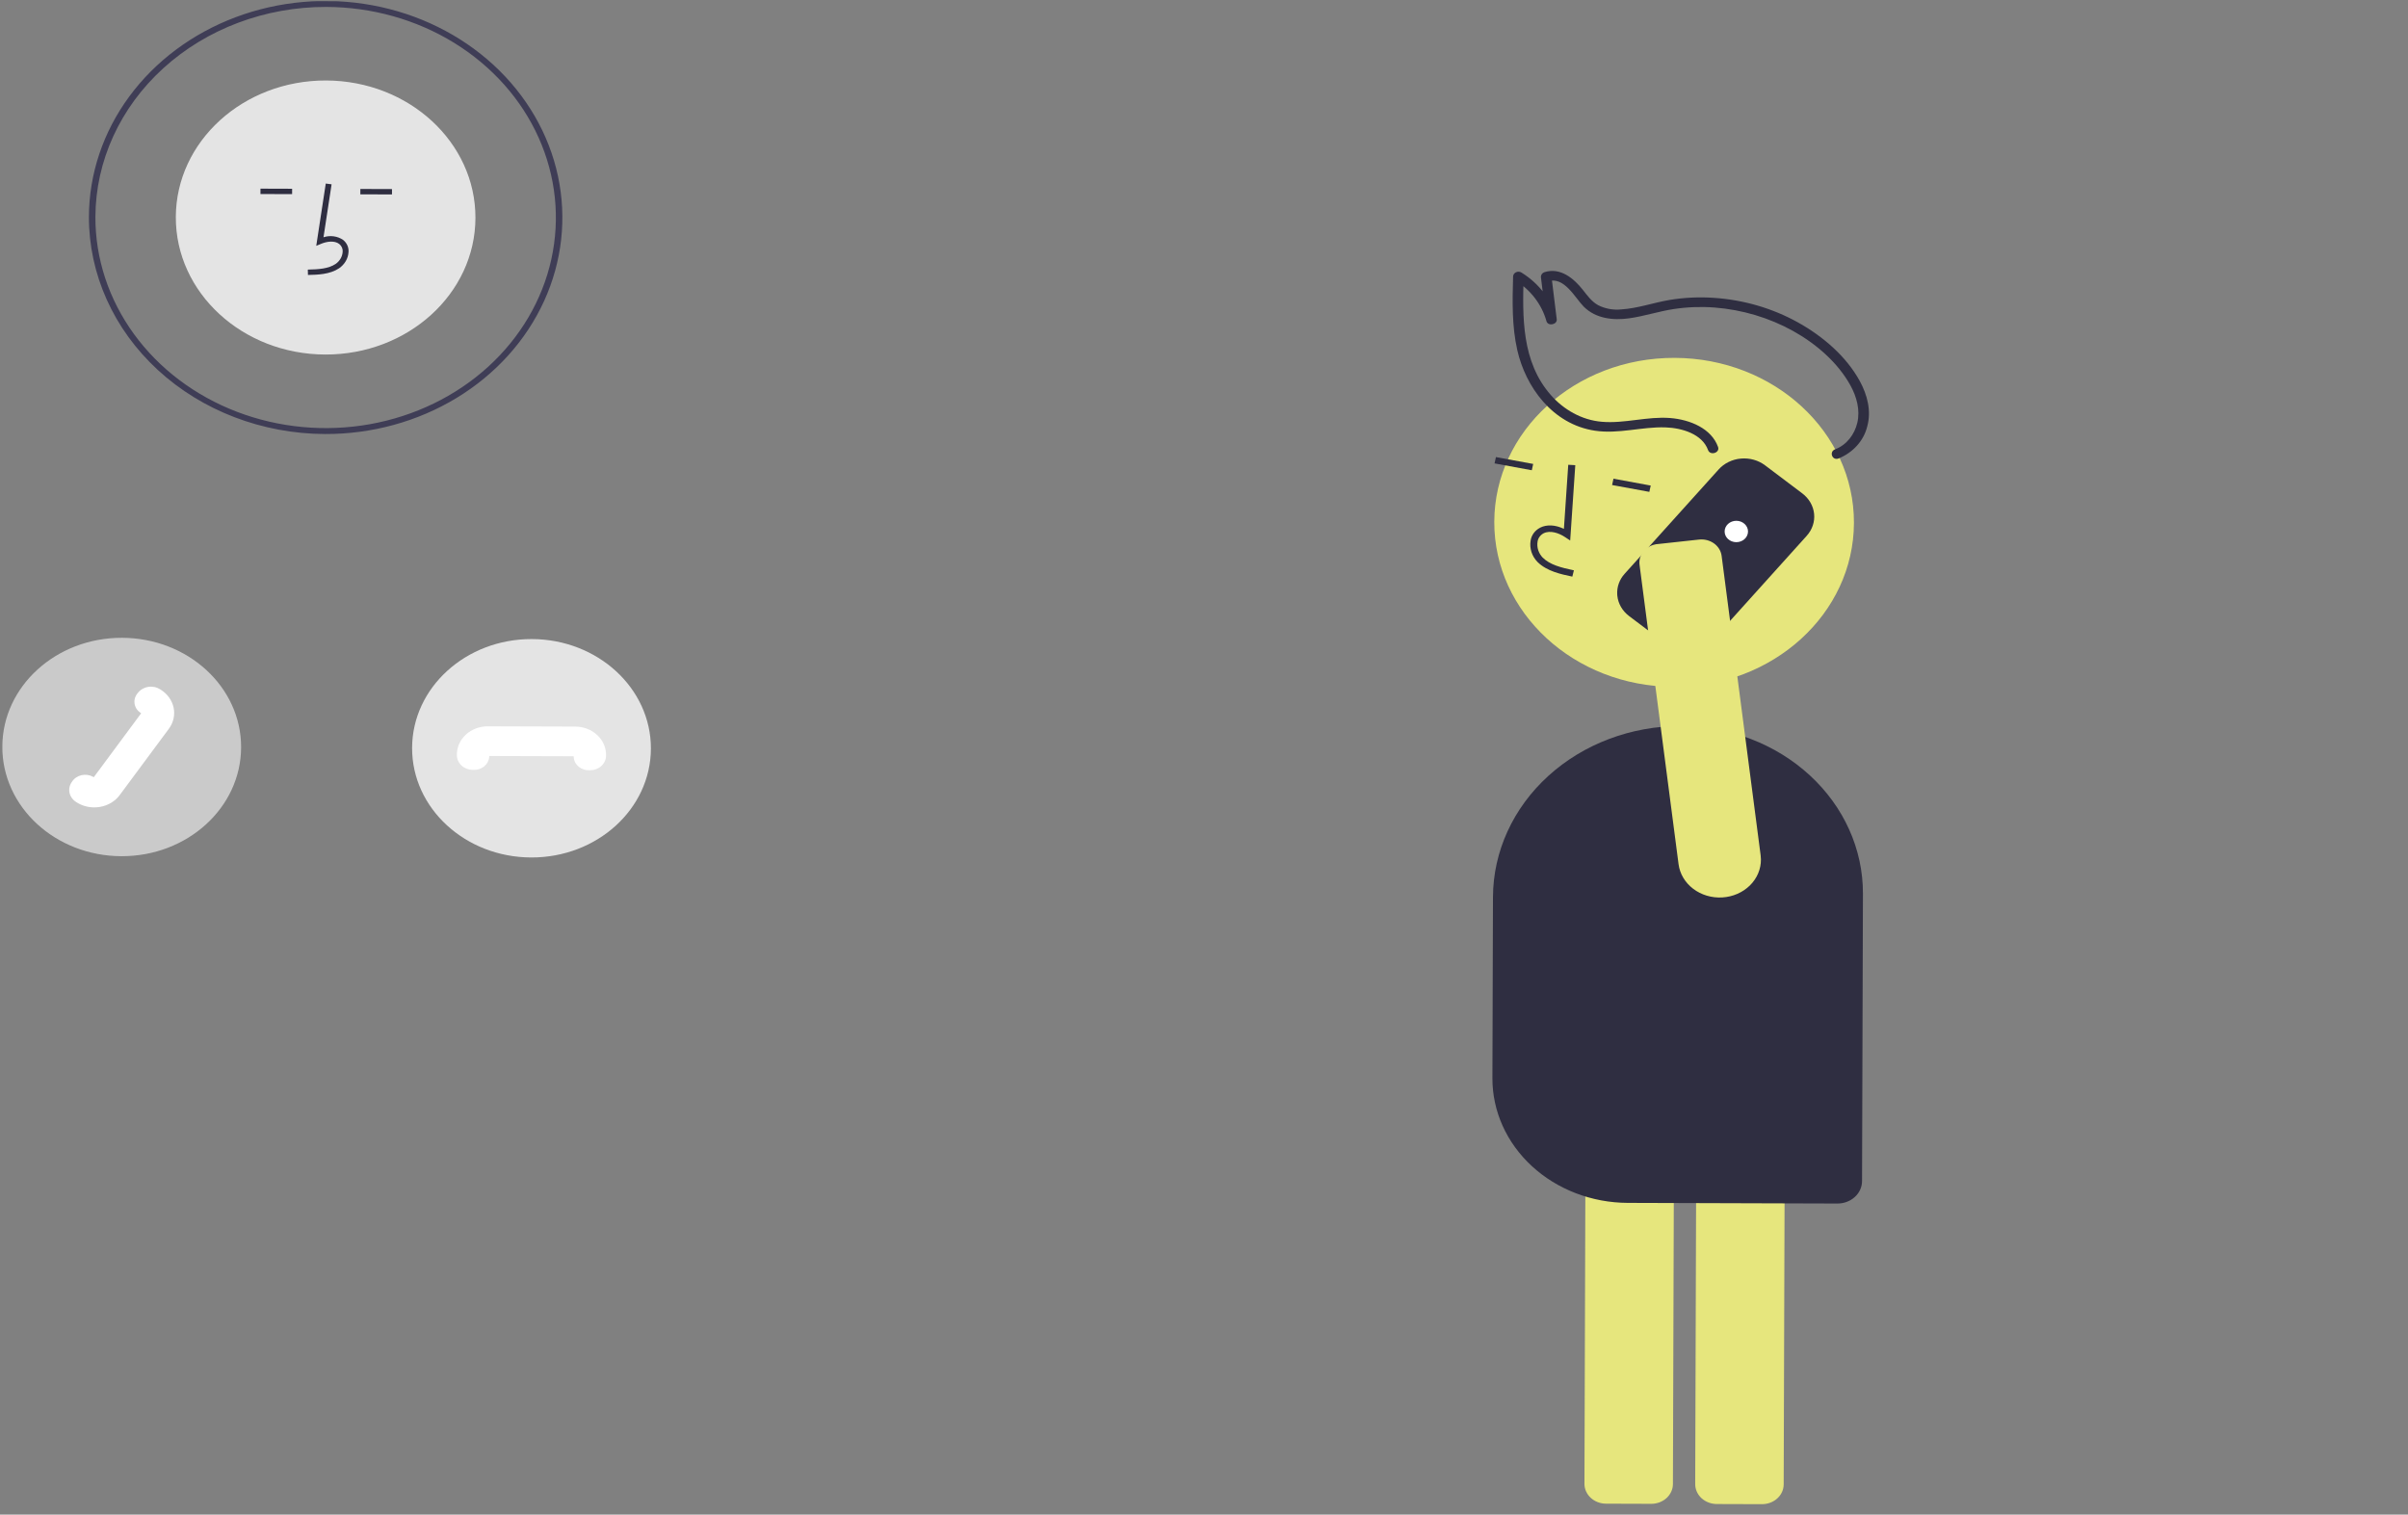 <svg width="186" height="117" viewBox="0 0 186 117" fill="none" xmlns="http://www.w3.org/2000/svg">
<rect x="0" y="0" width="186" height="117" fill="#808080" stroke="none"/>
<g clip-path="url(#clip0_200_5911)">
<path d="M124.055 116.157L127.543 116.168C127.987 116.169 128.412 116.009 128.727 115.723C129.041 115.437 129.219 115.049 129.221 114.643L129.303 88.046C129.304 87.641 129.128 87.251 128.816 86.964C128.503 86.676 128.078 86.513 127.635 86.511L124.146 86.501C123.703 86.5 123.277 86.66 122.963 86.946C122.648 87.231 122.471 87.62 122.469 88.025L122.387 114.622C122.386 115.028 122.561 115.417 122.874 115.705C123.186 115.993 123.611 116.156 124.055 116.157V116.157Z" fill="#E6E67D"/>
<path d="M132.61 116.184L136.099 116.195C136.542 116.196 136.968 116.036 137.282 115.75C137.597 115.464 137.775 115.076 137.776 114.67L137.859 88.073C137.859 87.667 137.684 87.278 137.371 86.99C137.059 86.702 136.634 86.54 136.191 86.538L132.702 86.527C132.258 86.526 131.833 86.686 131.518 86.972C131.204 87.258 131.026 87.646 131.025 88.052L130.942 114.649C130.942 115.054 131.117 115.444 131.429 115.732C131.742 116.019 132.167 116.182 132.61 116.184V116.184Z" fill="#E6E67D"/>
<path d="M129.273 53.056C121.602 53.032 115.401 47.324 115.422 40.307C115.444 33.29 121.681 27.621 129.352 27.645C137.023 27.669 143.225 33.376 143.203 40.393C143.181 47.41 136.945 53.079 129.273 53.056Z" fill="#E6E67D"/>
<path d="M121.45 44.543C120.572 44.358 119.48 44.128 118.757 43.407C118.543 43.185 118.385 42.924 118.294 42.64C118.202 42.357 118.18 42.059 118.228 41.767C118.257 41.558 118.339 41.359 118.467 41.184C118.595 41.01 118.766 40.865 118.965 40.761C119.482 40.5 120.145 40.539 120.8 40.854L121.135 35.903L121.679 35.934L121.285 41.754L120.883 41.487C120.418 41.178 119.739 40.94 119.228 41.197C119.101 41.266 118.994 41.36 118.913 41.473C118.833 41.586 118.782 41.714 118.765 41.848C118.731 42.065 118.748 42.287 118.816 42.498C118.884 42.709 119.001 42.904 119.159 43.07C119.721 43.632 120.584 43.849 121.572 44.057L121.45 44.543Z" fill="#2F2E41"/>
<path d="M115.55 35.309L118.427 35.838L118.32 36.326L115.443 35.797L115.55 35.309Z" fill="#2F2E41"/>
<path d="M124.629 36.979L127.506 37.508L127.399 37.996L124.522 37.467L124.629 36.979Z" fill="#2F2E41"/>
<path d="M125.734 92.921L141.928 92.971C142.431 92.972 142.913 92.791 143.269 92.467C143.626 92.143 143.827 91.703 143.829 91.243L143.898 69.014C143.904 65.597 142.428 62.317 139.794 59.893C137.161 57.469 133.584 56.098 129.848 56.083C126.007 56.075 122.321 57.461 119.598 59.937C116.874 62.413 115.336 65.776 115.321 69.289L115.278 83.298C115.273 85.841 116.371 88.282 118.331 90.086C120.291 91.89 122.954 92.91 125.734 92.921V92.921Z" fill="#2F2E41"/>
<path d="M131.934 34.765C131.489 33.534 129.933 33.055 128.637 33.014C126.816 32.956 125.036 33.542 123.21 33.272C119.897 32.782 117.837 29.854 117.201 27.055C116.777 25.189 116.821 23.276 116.875 21.381C116.872 21.308 116.893 21.235 116.934 21.173C116.975 21.11 117.035 21.059 117.107 21.027C117.178 20.995 117.259 20.982 117.338 20.991C117.418 20.999 117.493 21.029 117.554 21.075C118.877 21.906 119.826 23.147 120.225 24.569L119.431 24.716L119.024 21.404C119.019 21.322 119.042 21.24 119.092 21.172C119.141 21.103 119.214 21.052 119.299 21.024C120.543 20.632 121.577 21.529 122.251 22.377C122.6 22.816 122.934 23.294 123.454 23.58C123.995 23.852 124.615 23.964 125.229 23.901C126.496 23.821 127.698 23.387 128.939 23.174C130.079 22.983 131.241 22.928 132.397 23.009C134.684 23.163 136.899 23.809 138.861 24.896C140.821 25.984 142.613 27.536 143.649 29.427C144.241 30.507 144.56 31.749 144.23 32.942C144.097 33.485 143.827 33.991 143.442 34.421C143.057 34.851 142.567 35.192 142.012 35.417C141.525 35.602 141.263 34.894 141.746 34.71C142.668 34.361 143.254 33.536 143.461 32.667C143.698 31.673 143.415 30.643 142.92 29.751C141.955 28.014 140.3 26.567 138.493 25.563C136.654 24.543 134.582 23.924 132.439 23.756C131.391 23.676 130.336 23.715 129.299 23.871C128.135 24.045 127.02 24.422 125.854 24.587C124.573 24.768 123.246 24.601 122.332 23.687C121.661 23.015 120.834 21.331 119.564 21.731L119.839 21.351L120.246 24.663C120.297 25.078 119.568 25.225 119.452 24.811C119.092 23.514 118.224 22.383 117.011 21.634L117.69 21.328C117.6 24.471 117.517 27.945 119.8 30.527C120.779 31.636 122.159 32.448 123.73 32.582C125.5 32.732 127.24 32.152 129.012 32.292C130.545 32.414 132.192 33.097 132.706 34.522C132.872 34.98 132.099 35.222 131.934 34.765L131.934 34.765Z" fill="#2F2E41"/>
<path d="M124.918 45.913C124.92 45.949 124.923 45.985 124.926 46.021C124.958 46.326 125.055 46.621 125.212 46.891C125.369 47.161 125.583 47.4 125.841 47.594L128.717 49.761C129.238 50.153 129.907 50.34 130.578 50.281C131.249 50.222 131.867 49.922 132.297 49.447L139.558 41.387C139.986 40.91 140.19 40.298 140.125 39.684C140.06 39.07 139.731 38.505 139.212 38.112L136.336 35.944C136.078 35.75 135.781 35.604 135.462 35.514C135.143 35.425 134.807 35.394 134.475 35.423C134.142 35.452 133.819 35.541 133.525 35.685C133.23 35.828 132.969 36.023 132.757 36.259L125.495 44.319C125.091 44.765 124.885 45.334 124.918 45.913V45.913Z" fill="#2F2E41"/>
<path d="M134.115 41.882C133.617 41.881 133.213 41.51 133.215 41.054C133.216 40.597 133.622 40.229 134.12 40.23C134.619 40.232 135.022 40.603 135.021 41.059C135.019 41.515 134.614 41.884 134.115 41.882Z" fill="white"/>
<path d="M127.877 42.046L127.878 42.051C127.494 42.124 127.155 42.327 126.926 42.618C126.697 42.909 126.596 43.268 126.642 43.624L129.656 66.756C129.752 67.498 130.156 68.177 130.784 68.656C131.412 69.134 132.217 69.374 133.032 69.326C133.847 69.278 134.611 68.946 135.167 68.399C135.722 67.851 136.027 67.13 136.019 66.383C136.018 66.277 136.01 66.172 135.996 66.067L132.982 42.936C132.933 42.558 132.722 42.214 132.395 41.978C132.069 41.743 131.653 41.636 131.24 41.681L127.877 42.046Z" fill="#E6E67D"/>
<path d="M25.12 27.387C18.729 27.367 13.563 22.612 13.581 16.767C13.599 10.921 18.795 6.198 25.185 6.218C31.576 6.238 36.742 10.992 36.724 16.838C36.706 22.684 31.511 27.406 25.12 27.387Z" fill="#E4E4E4"/>
<path d="M23.787 21.241C24.537 21.224 25.471 21.203 26.191 20.725C26.406 20.577 26.582 20.387 26.709 20.17C26.835 19.953 26.907 19.713 26.921 19.467C26.935 19.292 26.904 19.117 26.831 18.955C26.759 18.793 26.646 18.649 26.502 18.533C26.288 18.386 26.038 18.291 25.773 18.255C25.509 18.219 25.238 18.245 24.987 18.329L25.613 14.237L25.163 14.179L24.428 18.99L24.804 18.834C25.24 18.652 25.838 18.561 26.208 18.849C26.299 18.925 26.37 19.018 26.415 19.122C26.46 19.227 26.478 19.339 26.468 19.451C26.456 19.634 26.402 19.812 26.308 19.974C26.214 20.136 26.084 20.278 25.925 20.389C25.364 20.761 24.62 20.807 23.776 20.826L23.787 21.241Z" fill="#2F2E41"/>
<path d="M27.835 14.597L30.279 14.605L30.278 15.02L27.834 15.012L27.835 14.597Z" fill="#2F2E41"/>
<path d="M20.12 14.573L22.564 14.581L22.563 14.996L20.119 14.988L20.12 14.573Z" fill="#2F2E41"/>
<path d="M25.102 33.528C28.718 33.539 32.256 32.569 35.269 30.74C38.282 28.912 40.633 26.307 42.027 23.255C43.42 20.203 43.793 16.841 43.097 13.595C42.402 10.348 40.669 7.363 38.12 5.016C35.569 2.669 32.316 1.066 28.771 0.409C25.226 -0.247 21.549 0.073 18.204 1.328C14.859 2.584 11.996 4.719 9.979 7.463C7.961 10.207 6.879 13.438 6.868 16.746C6.86 21.18 8.775 25.437 12.193 28.583C15.612 31.73 20.254 33.508 25.102 33.528V33.528ZM25.204 0.535C28.721 0.546 32.157 1.511 35.076 3.307C37.995 5.104 40.266 7.651 41.603 10.628C42.94 13.604 43.282 16.876 42.586 20.03C41.89 23.183 40.187 26.076 37.693 28.344C35.199 30.611 32.025 32.151 28.574 32.768C25.122 33.385 21.547 33.051 18.301 31.81C15.056 30.569 12.284 28.475 10.339 25.794C8.393 23.113 7.359 19.965 7.369 16.747C7.388 12.434 9.276 8.305 12.62 5.266C15.963 2.227 20.489 0.525 25.204 0.535V0.535Z" fill="#3F3D56"/>
<path d="M41.028 66.238C35.935 66.222 31.818 62.433 31.832 57.774C31.847 53.115 35.987 49.351 41.081 49.367C46.174 49.383 50.291 53.172 50.277 57.831C50.262 62.49 46.122 66.254 41.028 66.238Z" fill="#E4E4E4"/>
<path d="M9.376 66.14C4.283 66.124 0.165 62.335 0.18 57.676C0.194 53.017 4.335 49.253 9.428 49.269C14.521 49.285 18.639 53.074 18.624 57.733C18.61 62.392 14.469 66.156 9.376 66.14Z" fill="#CACACA"/>
<path d="M36.569 59.473C36.877 59.485 37.177 59.386 37.406 59.197C37.634 59.008 37.771 58.744 37.788 58.463C37.79 58.441 37.791 58.42 37.793 58.399L44.312 58.419C44.313 58.44 44.314 58.462 44.316 58.483C44.324 58.627 44.363 58.767 44.431 58.897C44.499 59.026 44.595 59.142 44.714 59.237C44.832 59.332 44.97 59.404 45.119 59.449C45.268 59.495 45.426 59.512 45.583 59.5C45.746 59.499 45.907 59.469 46.057 59.411C46.208 59.353 46.344 59.269 46.458 59.163C46.573 59.056 46.663 58.93 46.724 58.792C46.785 58.654 46.815 58.505 46.813 58.356L46.813 58.312C46.815 57.735 46.565 57.181 46.12 56.772C45.676 56.362 45.072 56.131 44.441 56.128L37.678 56.107C37.047 56.106 36.441 56.334 35.994 56.74C35.547 57.147 35.294 57.699 35.291 58.276L35.291 58.321C35.288 58.47 35.318 58.618 35.378 58.757C35.438 58.895 35.528 59.022 35.641 59.129C35.755 59.236 35.891 59.321 36.041 59.38C36.191 59.439 36.352 59.47 36.515 59.472C36.533 59.472 36.551 59.473 36.569 59.473Z" fill="white"/>
<path d="M7.268 62.37C7.423 62.37 7.577 62.357 7.729 62.331C8.036 62.278 8.328 62.169 8.589 62.012C8.85 61.855 9.075 61.652 9.249 61.415L13.044 56.296C13.397 55.818 13.529 55.232 13.41 54.665C13.291 54.098 12.931 53.598 12.409 53.273L12.369 53.248C12.235 53.163 12.085 53.102 11.925 53.07C11.766 53.038 11.601 53.035 11.441 53.062C11.28 53.088 11.127 53.144 10.99 53.224C10.853 53.305 10.735 53.41 10.643 53.533C10.544 53.645 10.471 53.773 10.428 53.912C10.385 54.05 10.372 54.194 10.391 54.337C10.41 54.48 10.46 54.617 10.539 54.742C10.617 54.867 10.722 54.976 10.847 55.063C10.865 55.076 10.883 55.089 10.902 55.102L7.245 60.036C7.225 60.025 7.204 60.014 7.184 60.004C7.05 59.93 6.9 59.881 6.745 59.861C6.589 59.84 6.431 59.849 6.279 59.885C6.127 59.922 5.985 59.986 5.86 60.074C5.736 60.161 5.632 60.271 5.555 60.396C5.464 60.52 5.402 60.66 5.37 60.806C5.339 60.952 5.339 61.103 5.372 61.249C5.404 61.395 5.468 61.534 5.56 61.658C5.651 61.781 5.768 61.887 5.905 61.969L5.945 61.994C6.335 62.238 6.796 62.368 7.268 62.37V62.37Z" fill="white"/>
</g>
<defs>
<clipPath id="clip0_200_5911">
<rect width="185" height="116" fill="white" transform="matrix(-1 -0.003 -0.003 1 185.357 0.572)"/>
</clipPath>
</defs>
</svg>
